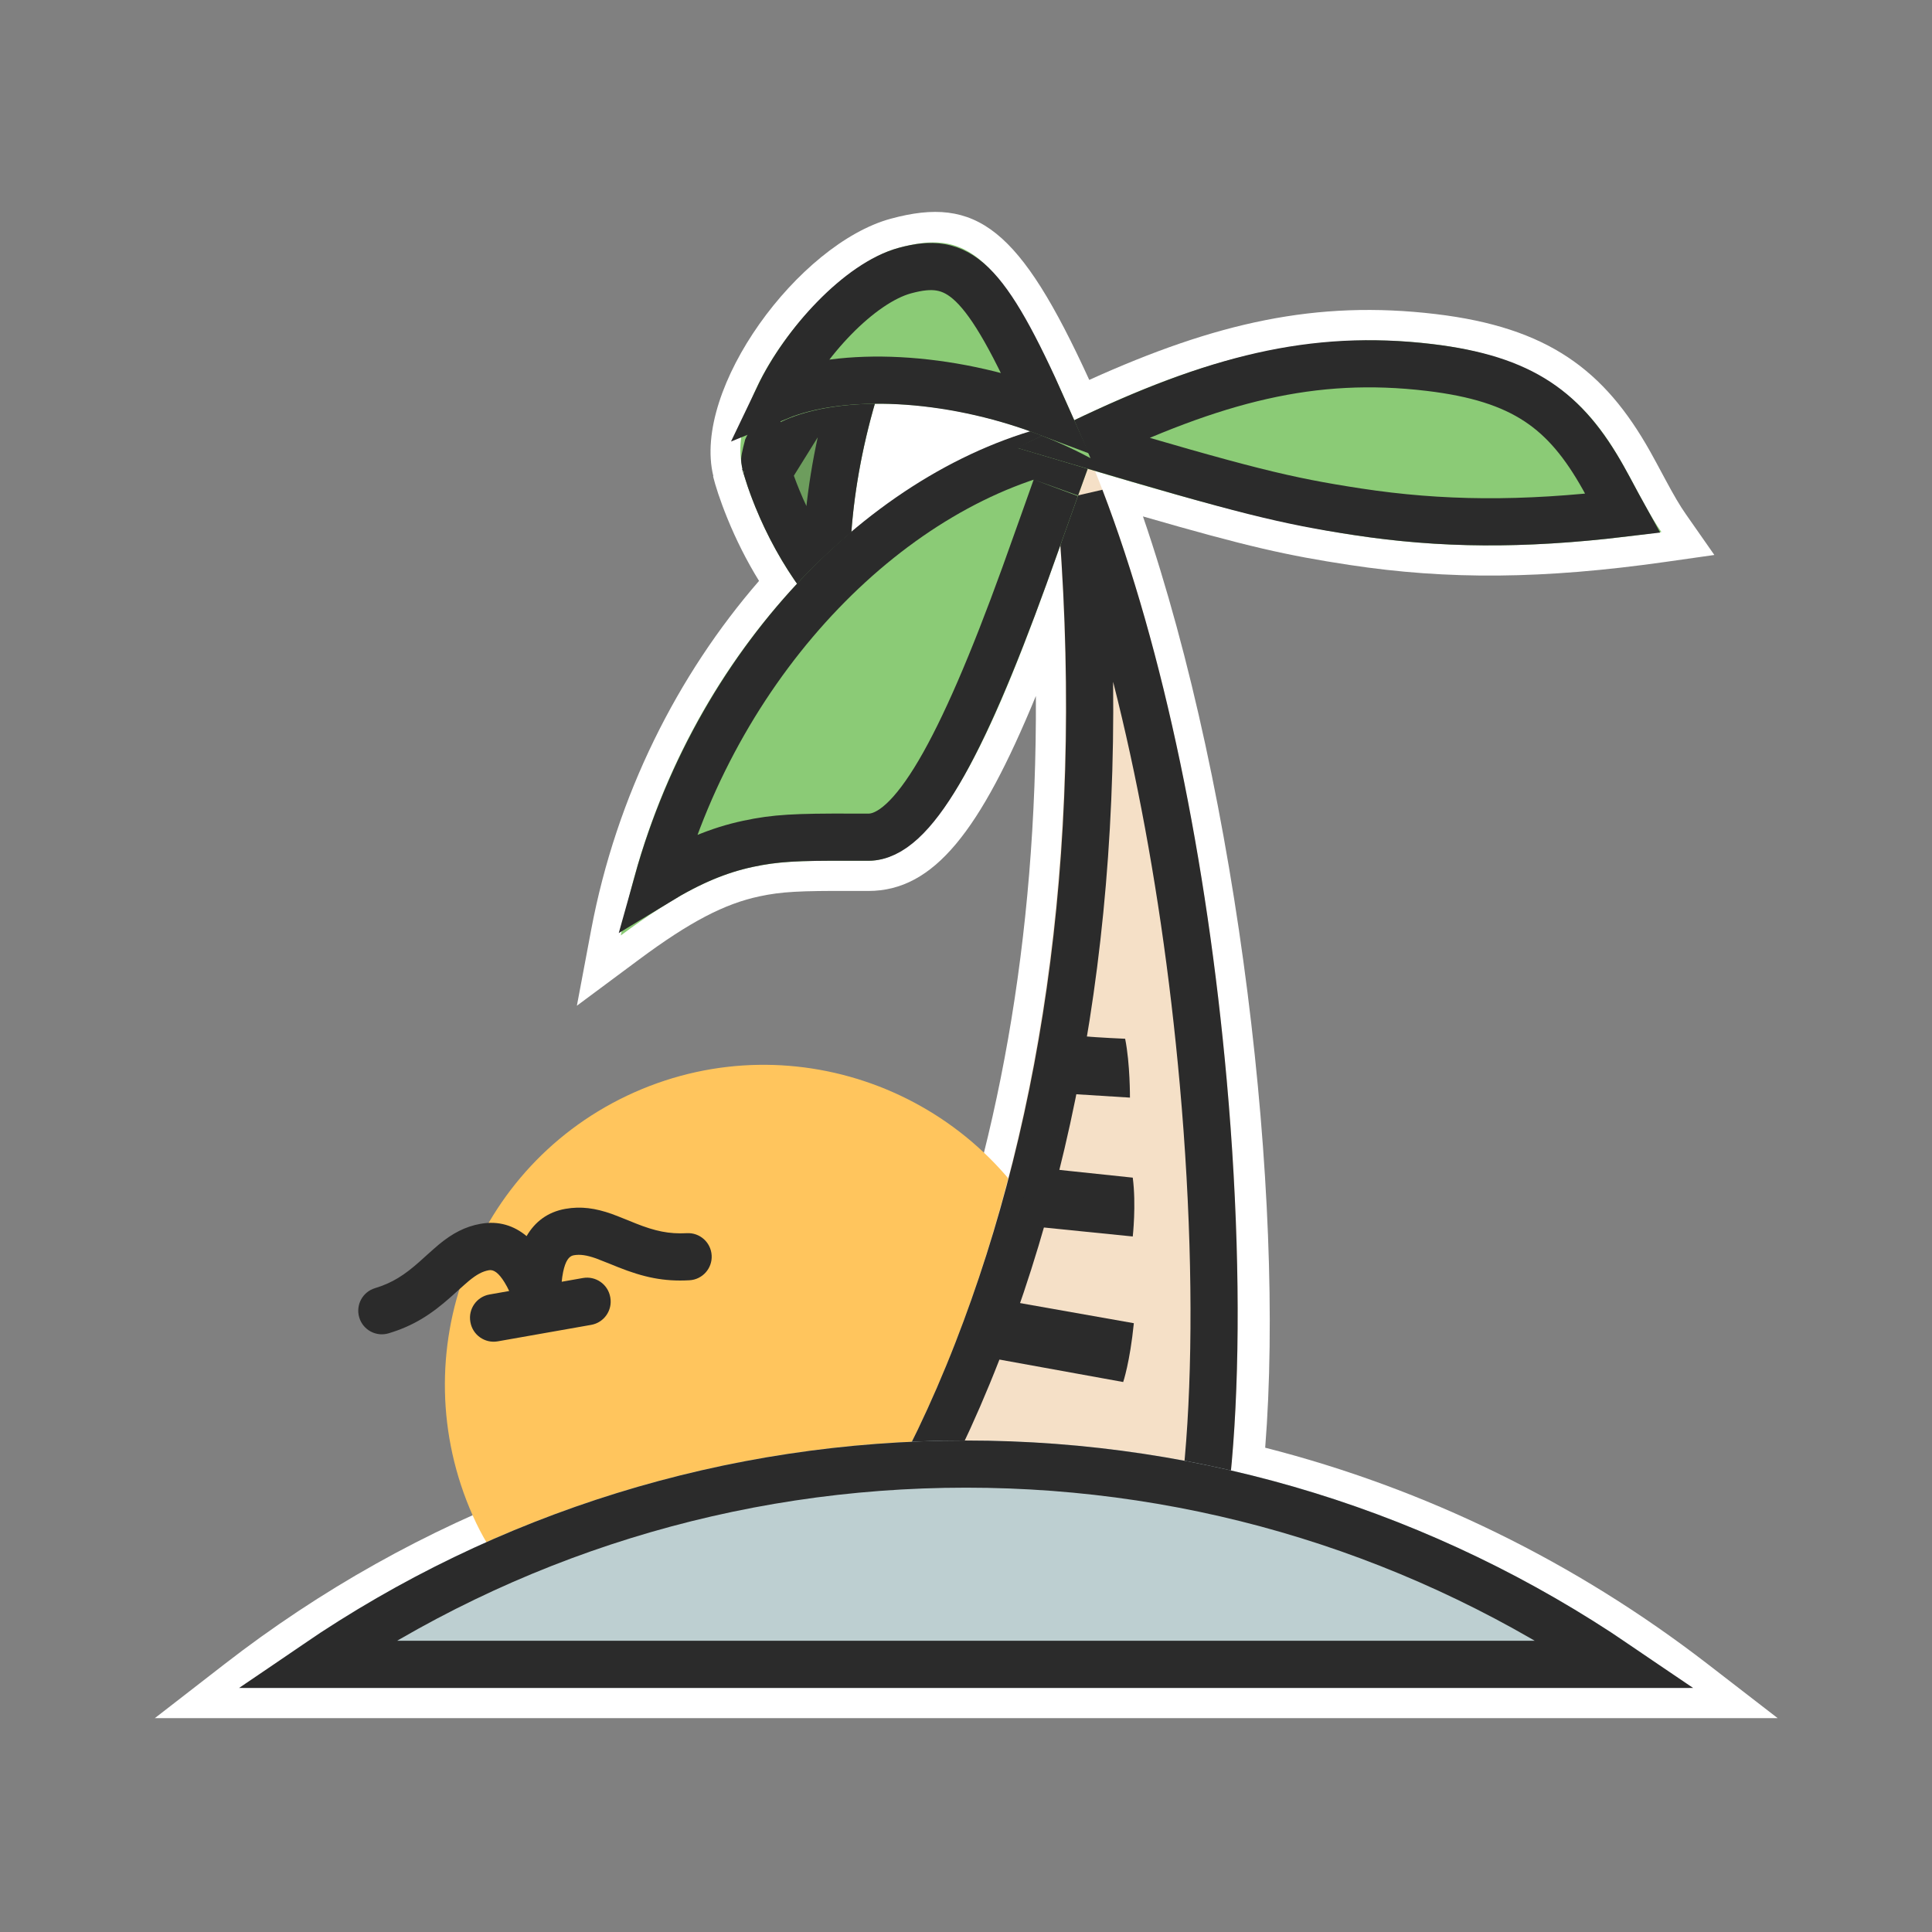 <?xml version="1.0" encoding="UTF-8"?>
<svg width="64px" height="64px" viewBox="0 0 64 64" version="1.1" xmlns="http://www.w3.org/2000/svg" xmlns:xlink="http://www.w3.org/1999/xlink">
    <rect x="0" y="0" width="64" height="64" fill="#808080" stroke="none"/>
    <!-- Generator: Sketch 49.1 (51147) - http://www.bohemiancoding.com/sketch -->
    <title>beach</title>
    <desc>Created with Sketch.</desc>
    <defs>
        <path d="M22.988,44.513 C22.988,44.513 33.257,31.424 29.459,4.796 C36.284,16.723 37.455,42.71 34.425,47.149 C31.395,51.588 22.988,44.513 22.988,44.513 Z" id="path-1"></path>
        <path d="M19.593,8.54 C19.593,8.54 20.467,12.136 23.426,14.527 C22.605,10.897 23.715,5.565 25.851,1.954 C21.348,1.954 20.997,6.284 20.997,6.284" id="path-2"></path>
        <path d="M31.693,6.778 C25.056,7.383 17.435,14.055 15.565,23.988 C19.122,21.345 20.439,21.514 23.767,21.514 C27.096,21.514 29.571,12.139 31.693,6.778 Z" id="path-3"></path>
        <path d="M28.704,7.839 C32.341,6.049 36.791,3.724 42.442,4.397 C48.093,5.07 48.492,8.413 50.037,10.623 C41.544,11.83 37.546,10.469 28.704,7.839 Z" id="path-4"></path>
        <path d="M31.123,8.177 C28.302,1.469 27.214,0.546 24.77,1.21 C22.326,1.874 18.839,6.28 19.643,8.676 C19.475,6.064 25.925,5.377 31.123,8.177 Z" id="path-5"></path>
        <path d="M50.956,48.915 C44.284,43.762 35.996,40.719 27,40.719 C17.983,40.719 9.676,43.777 3.052,48.915 C3.299,48.915 50.823,48.915 50.956,48.915 Z" id="path-6"></path>
    </defs>
    <g id="beach" stroke="none" stroke-width="1" fill="none" fill-rule="evenodd">
        <rect id="Rectangle" x="0" y="0" width="64" height="64"></rect>
        <g id="Group-8" transform="translate(5, 7)">
            <path d="M24.565,39.792 C24.956,38.97 25.341,38.08 25.713,37.124 C28.02,31.2 29.354,24.182 29.315,16.055 C27.474,20.52 25.943,22.514 23.767,22.514 C23.608,22.514 23.485,22.514 23.217,22.513 C21.489,22.508 20.896,22.535 20.152,22.694 C19.01,22.938 17.866,23.524 16.162,24.791 L14.11,26.316 L14.583,23.803 C15.421,19.347 17.454,15.343 20.144,12.243 C19.728,11.569 19.382,10.874 19.098,10.178 C18.847,9.562 18.694,9.074 18.621,8.776 L18.631,8.774 C17.914,5.872 21.457,1.074 24.508,0.245 C27.35,-0.527 28.78,0.548 31.083,5.585 C35.279,3.687 38.604,2.933 42.56,3.404 C46.281,3.848 48.148,5.258 49.664,7.957 C49.797,8.194 49.923,8.429 50.161,8.873 C50.455,9.421 50.645,9.747 50.857,10.049 L51.79,11.384 L50.178,11.613 C46.125,12.189 42.962,12.21 39.706,11.715 C37.628,11.398 36.347,11.114 32.862,10.107 C36.038,19.37 37.573,32.631 36.911,40.957 C42.214,42.308 47.185,44.739 51.567,48.123 L53.887,49.915 L0.13,49.915 L2.439,48.125 C8.792,43.197 16.451,40.279 24.565,39.792 Z" id="Combined-Shape" fill="#FFFFFF" fill-rule="nonzero"></path>
            <path d="M20.456,46.745 C26.304,46.745 30.329,44.909 30.329,39.033 C30.329,33.157 25.589,28.394 19.741,28.394 C13.893,28.394 9.153,33.157 9.153,39.033 C9.153,44.909 14.608,46.745 20.456,46.745 Z" id="Oval-16" fill="#FFC55D" transform="translate(19.741, 37.569) rotate(-24) translate(-19.741, -37.569) "></path>
            <g id="Path-18">
                <use fill="#F5E0C7" fill-rule="evenodd" xlink:href="#path-1"></use>
                <path stroke="#2B2B2B" stroke-width="1.562" d="M24.052,44.361 C24.121,44.413 24.195,44.469 24.274,44.528 C24.898,44.995 25.578,45.462 26.289,45.896 C27.404,46.579 28.488,47.115 29.49,47.45 C31.516,48.128 32.95,47.924 33.78,46.709 C35.138,44.719 35.617,37.291 34.859,28.85 C34.209,21.608 32.792,14.735 30.789,9.503 C31.766,20.673 30.363,30.093 27.373,37.771 C26.557,39.864 25.682,41.659 24.804,43.156 C24.536,43.613 24.284,44.015 24.052,44.361 Z"></path>
            </g>
            <g id="Path-22">
                <use fill="#6D9D5D" fill-rule="evenodd" xlink:href="#path-2"></use>
                <path stroke="#2B2B2B" stroke-width="1.562" d="M20.44,8.658 C20.52,8.912 20.622,9.197 20.748,9.505 C21.11,10.394 21.591,11.283 22.201,12.11 C22.26,12.19 22.321,12.27 22.382,12.349 C22.291,9.35 23.066,5.823 24.454,2.919 C23.534,3.188 22.872,3.744 22.405,4.521 C22.163,4.925 21.991,5.362 21.879,5.8 C21.813,6.059 21.783,6.253 21.775,6.347 L21.76,6.536 L20.44,8.658 Z"></path>
            </g>
            <g id="Path-19">
                <use fill="#8BCB76" fill-rule="evenodd" xlink:href="#path-3"></use>
                <path stroke="#2B2B2B" stroke-width="1.562" d="M30.487,7.745 C24.598,8.953 18.876,14.706 16.781,22.213 C17.875,21.547 18.812,21.159 19.779,20.953 C20.693,20.757 21.363,20.726 23.222,20.732 C23.489,20.733 23.61,20.733 23.767,20.733 C25.217,20.733 26.821,17.905 28.941,12.055 C29.182,11.39 30.015,9.045 29.977,9.151 C30.168,8.619 30.334,8.159 30.487,7.745 Z"></path>
            </g>
            <g id="Path-20">
                <use fill="#8BCB76" fill-rule="evenodd" xlink:href="#path-4"></use>
                <path stroke="#2B2B2B" stroke-width="1.562" d="M30.847,7.66 C36.25,9.259 37.568,9.587 39.974,9.954 C42.732,10.374 45.42,10.401 48.748,10.004 C48.698,9.914 48.646,9.819 48.592,9.717 C48.352,9.268 48.235,9.05 48.111,8.829 C46.857,6.597 45.464,5.544 42.35,5.173 C38.488,4.713 35.252,5.552 30.847,7.66 Z"></path>
            </g>
            <g id="Path-21">
                <use fill="#8BCB76" fill-rule="evenodd" xlink:href="#path-5"></use>
                <path stroke="#2B2B2B" stroke-width="1.562" d="M29.609,6.635 C27.612,2.135 26.75,1.481 24.975,1.964 C23.475,2.371 21.647,4.347 20.791,6.139 C22.898,5.278 26.397,5.429 29.609,6.635 Z"></path>
            </g>
            <path d="M27.539,35.945 C27.539,35.945 31.675,36.677 32.56,36.833 C32.43,38.13 32.207,38.781 32.207,38.781 L27.166,37.867 L27.539,35.945 Z M29.889,27.24 C29.889,27.24 30.842,27.348 32.272,27.41 C32.438,28.238 32.431,29.36 32.431,29.36 L29.786,29.194 L29.889,27.24 Z M29.011,31.638 C29.011,31.638 31.69,31.927 32.524,32.011 C32.642,32.91 32.524,33.96 32.524,33.96 L28.807,33.585 L29.011,31.638 Z" id="Combined-Shape" fill="#2B2B2B"></path>
            <path d="M21.125,8.193 C21.125,8.193 20.799,7.154 20.799,6.179 C20.799,5.204 19.686,7.555 19.686,7.555 C19.686,7.555 19.558,8.023 19.551,8.193 C19.544,8.363 19.608,8.6 19.608,8.6 L20.154,8.686 L21.125,8.193 Z" id="Path-24" fill="#2B2B2B"></path>
            <g id="Oval-15">
                <use fill="#BDCFD1" fill-rule="evenodd" xlink:href="#path-6"></use>
                <path stroke="#2B2B2B" stroke-width="1.562" d="M48.548,48.134 C42.223,43.835 34.792,41.5 27,41.5 C19.197,41.5 11.749,43.843 5.453,48.134 C7.434,48.134 7.566,48.134 10.606,48.134 C18.068,48.134 18.068,48.134 27.004,48.134 C35.961,48.134 35.961,48.134 43.433,48.134 C46.112,48.134 47.593,48.134 48.548,48.134 Z"></path>
            </g>
            <path d="M13.553,35.619 L14.267,35.619 C14.698,35.619 15.048,35.969 15.048,36.4 L15.048,36.414 C15.048,36.845 14.698,37.195 14.267,37.195 L11.123,37.195 C10.692,37.195 10.342,36.845 10.342,36.414 L10.342,36.4 C10.342,35.969 10.692,35.619 11.123,35.619 L11.786,35.619 C11.759,35.518 11.725,35.412 11.684,35.309 C11.546,34.963 11.403,34.824 11.245,34.824 C11.028,34.824 10.822,34.892 10.529,35.057 C10.391,35.135 9.765,35.529 9.863,35.468 C9.096,35.941 8.46,36.204 7.612,36.305 C7.183,36.357 6.794,36.051 6.743,35.623 C6.691,35.194 6.997,34.805 7.425,34.754 C8.014,34.683 8.452,34.503 9.043,34.138 C8.909,34.221 9.585,33.796 9.761,33.696 C10.268,33.41 10.721,33.262 11.245,33.262 C11.848,33.262 12.318,33.512 12.67,33.928 C13.021,33.512 13.491,33.262 14.094,33.262 C14.619,33.262 15.071,33.41 15.579,33.696 C15.754,33.796 16.43,34.221 16.296,34.138 C16.887,34.503 17.325,34.683 17.914,34.754 C18.342,34.805 18.648,35.194 18.596,35.623 C18.545,36.051 18.156,36.357 17.728,36.305 C16.879,36.204 16.243,35.941 15.476,35.468 C15.574,35.529 14.948,35.135 14.811,35.057 C14.517,34.892 14.312,34.824 14.094,34.824 C13.936,34.824 13.793,34.963 13.655,35.309 C13.614,35.412 13.58,35.518 13.553,35.619 Z" id="Combined-Shape" fill="#2B2B2B" transform="translate(12.67, 35.228) rotate(-10) translate(-12.67, -35.228) "></path>
        </g>
    </g>
</svg>